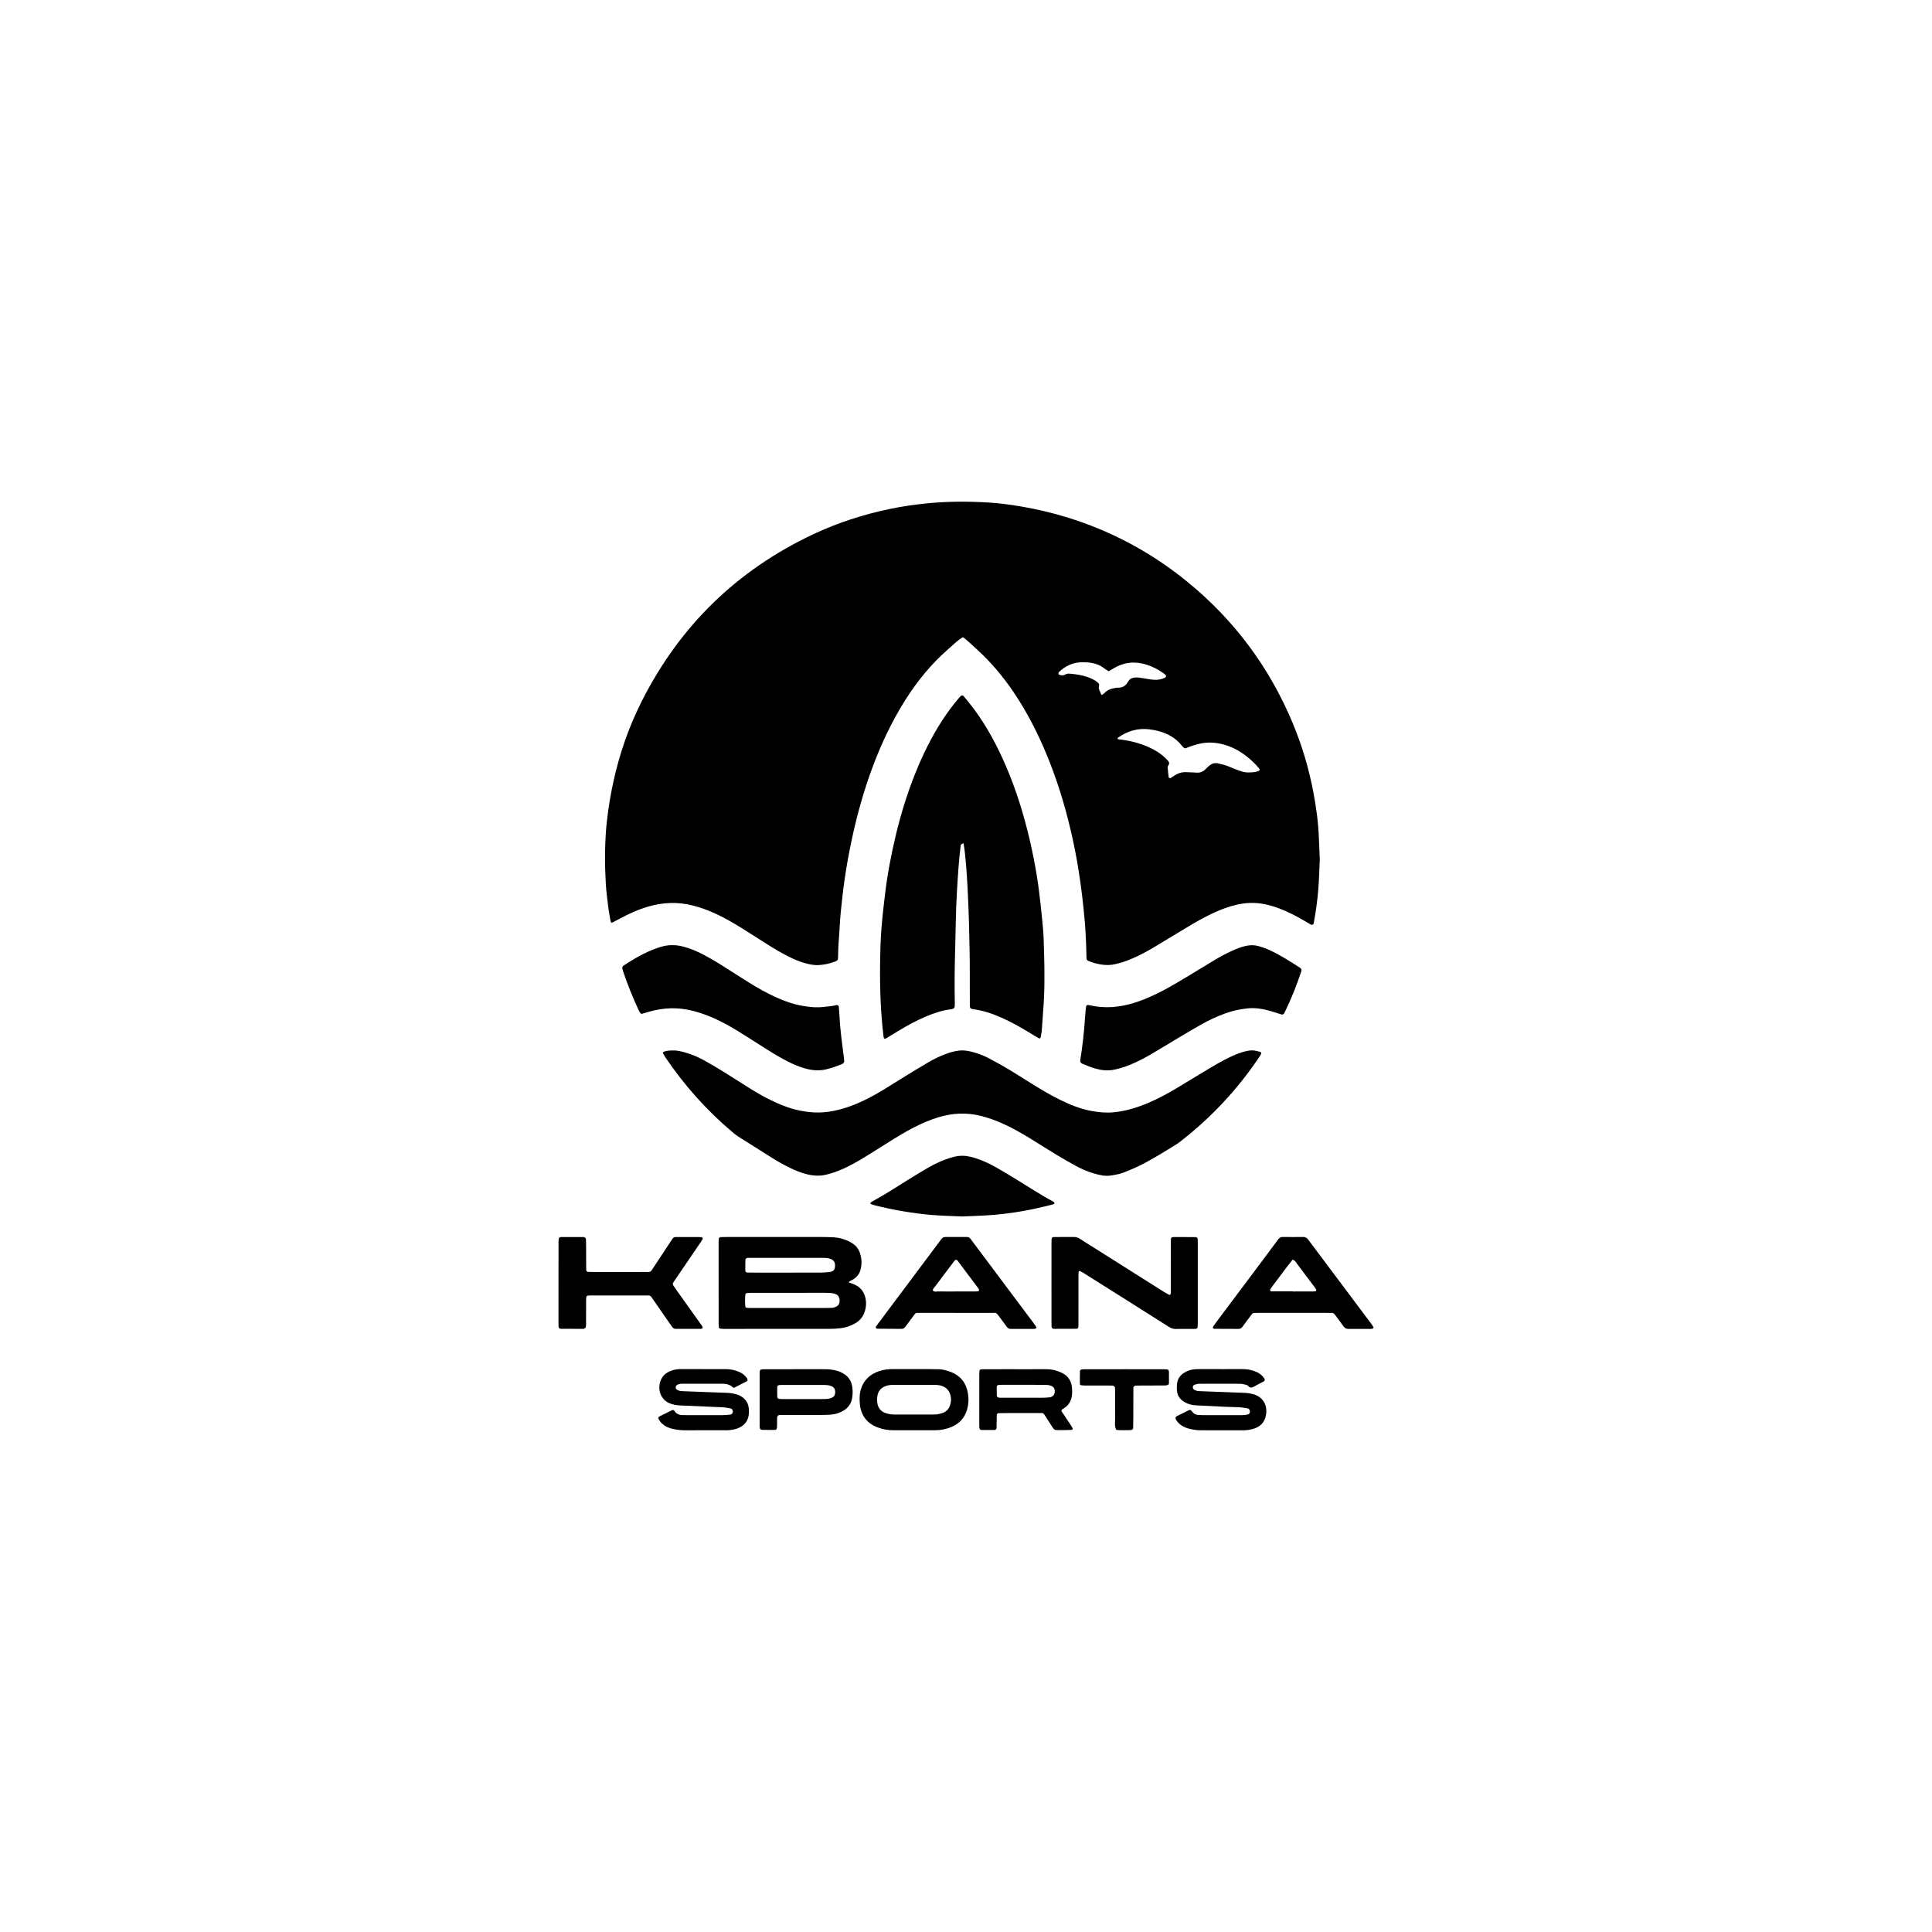 <?xml version="1.0" encoding="utf-8"?>
<!-- Generator: Adobe Illustrator 25.2.1, SVG Export Plug-In . SVG Version: 6.00 Build 0)  -->
<svg version="1.1" id="Camada_1" xmlns="http://www.w3.org/2000/svg" xmlns:xlink="http://www.w3.org/1999/xlink" x="0px" y="0px"
	 viewBox="0 0 2360.88 2360.88" style="enable-background:new 0 0 2360.88 2360.88;" xml:space="preserve">
<g>
	<path d="M1174.07,1032.2c-2.4,18.72-3.52,37.54-4.66,56.38c-1.45,23.96-1.53,47.95-2.23,71.92c-0.62,21.42-0.85,42.85-0.44,64.28
		c0.03,1.6,0.01,3.2-0.05,4.8c-0.06,1.66-1.31,3.15-2.78,3.42c-0.31,0.06-0.62,0.16-0.94,0.2c-11.24,1.2-21.77,4.86-32.1,9.22
		c-11.5,4.86-22.39,10.9-33.05,17.35c-4.92,2.98-9.81,6-14.74,8.96c-1.86,1.12-3.06,0.56-3.31-1.4
		c-3.66-29.58-4.66-59.29-4.31-89.06c0.09-7.36,0.22-14.71,0.46-22.07c0.46-14.07,1.62-28.09,3.12-42.08
		c0.72-6.67,1.51-13.34,2.29-20.01c2.94-25.1,7.62-49.88,13.55-74.44c6.07-25.18,13.69-49.86,23.28-73.92
		c9.01-22.6,19.67-44.37,32.86-64.86c6.41-9.96,13.45-19.46,21.18-28.44c0.62-0.72,1.32-1.38,1.99-2.07
		c0.86-0.88,2.48-0.8,3.37,0.29c4.03,4.96,8.17,9.85,11.99,14.96c16.35,21.87,29.09,45.8,39.83,70.84
		c12.36,28.84,21.59,58.69,28.77,89.2c3.59,15.24,6.6,30.6,9.09,46.05c1.88,11.67,3.18,23.43,4.54,35.18
		c1.14,9.84,2,19.72,2.94,29.58c0.24,2.55,0.41,5.1,0.5,7.66c0.84,24.93,1.68,49.85,0.54,74.82c-0.6,13.11-1.84,26.16-2.64,39.24
		c-0.2,3.18-0.92,6.32-1.41,9.48c-0.15,0.93-1.32,1.59-2.08,1.16c-2.22-1.27-4.44-2.53-6.62-3.86
		c-10.08-6.19-20.24-12.23-30.84-17.46c-11.19-5.52-22.69-10.27-34.95-12.91c-2.49-0.54-5.01-0.99-7.54-1.3
		c-4.14-0.5-4.62-1.75-4.59-5.72c0.01-1.92,0.03-3.84,0.02-5.76c-0.07-20.15,0.09-40.31-0.26-60.46
		c-0.39-22.07-0.98-44.14-1.99-66.18c-0.79-17.24-1.82-34.49-3.59-51.68c-0.46-4.45-1.24-8.86-1.87-13.3
		C1173.67,1026.43,1175.46,1032.04,1174.07,1032.2z"/>
	<path d="M823.01,1283.67c4.97-0.18,10.51,1.38,16.03,2.99c7.7,2.24,14.98,5.54,21.96,9.41c7.82,4.33,15.52,8.89,23.12,13.59
		c11.14,6.88,22.1,14.06,33.23,20.97c10.31,6.4,20.9,12.32,32.03,17.23c9.07,4,18.35,7.37,28.12,9.3c10.08,1.99,20.14,2.9,30.47,1.9
		c14.18-1.37,27.5-5.48,40.47-11.04c10.29-4.41,20.13-9.71,29.7-15.49c9.57-5.78,18.97-11.83,28.5-17.67
		c9.26-5.67,18.54-11.31,27.9-16.81c6.61-3.89,13.54-7.18,20.71-9.93c5.38-2.06,10.91-3.64,16.65-4.29
		c6.8-0.77,13.35,0.65,19.81,2.6c6.13,1.85,12.05,4.28,17.68,7.29c8.16,4.36,16.27,8.85,24.21,13.61
		c9.59,5.74,18.95,11.87,28.46,17.75c10.87,6.72,21.86,13.22,33.33,18.89c12.07,5.96,24.5,10.95,37.75,13.5
		c9.1,1.75,18.27,2.63,27.64,1.74c14.81-1.42,28.75-5.68,42.33-11.48c11.77-5.02,23.04-11.02,34.02-17.56
		c11.53-6.86,22.96-13.88,34.44-20.82c10.11-6.12,20.26-12.18,30.9-17.33c6.62-3.2,13.4-5.97,20.61-7.61
		c4.13-0.94,8.34-1.26,12.35-0.17c5.68,1.55,7.97,0.64,3.29,7.59c-26.27,39.06-57.96,73.06-95.02,102.06
		c-1.76,1.38-3.51,2.8-5.4,3.97c-15.21,9.41-30.33,18.99-46.4,26.89c-5.72,2.81-11.67,5.16-17.57,7.58
		c-5.35,2.19-11.03,3.23-16.7,4.12c-7.11,1.12-13.97-0.55-20.76-2.49c-8.02-2.29-15.61-5.66-22.89-9.66
		c-7.84-4.3-15.61-8.72-23.26-13.35c-10.38-6.28-20.58-12.88-30.93-19.22c-11.17-6.83-22.51-13.38-34.49-18.74
		c-8.46-3.78-17.11-6.94-26.12-9.24c-17.51-4.47-34.77-3.75-52.01,1.41c-10.75,3.22-20.99,7.63-30.91,12.8
		c-10.48,5.46-20.59,11.59-30.59,17.89c-9.19,5.78-18.36,11.62-27.61,17.3c-8.98,5.51-18.11,10.78-27.74,15.11
		c-6.7,3.01-13.58,5.43-20.76,7.17c-9.05,2.19-17.76,1.22-26.47-1.31c-5.52-1.61-10.83-3.78-16.04-6.22
		c-8.11-3.81-15.9-8.18-23.49-12.91c-13.82-8.63-27.59-17.34-41.33-26.09c-2.42-1.54-4.66-3.38-6.86-5.22
		c-31.79-26.71-59.16-57.38-82.37-91.78c-1.06-1.57-1.87-3.32-2.79-4.99c-0.42-0.76-0.12-1.11,0.65-1.48
		C814.46,1283.67,818.3,1283.72,823.01,1283.67z"/>
	<path d="M821.96,1155c5.97-0.16,11.53,1.28,17.05,2.92c6.45,1.91,12.58,4.62,18.57,7.65c9.13,4.62,17.9,9.88,26.54,15.34
		c10.26,6.49,20.45,13.1,30.76,19.52c11.13,6.92,22.51,13.39,34.5,18.73c9.66,4.3,19.58,7.86,29.99,9.73
		c8.81,1.59,17.7,2.64,26.71,1.59c5.39-0.63,10.83-0.88,16.11-2.29c1.21-0.32,2.71,0.72,2.81,1.91c0.28,3.18,0.58,6.36,0.73,9.55
		c0.57,12.15,1.85,24.22,3.39,36.28c0.81,6.34,1.65,12.67,2.42,19.02c0.36,2.98-0.32,4.4-2.8,5.39c-6.51,2.61-13.05,5.04-19.97,6.55
		c-8.74,1.9-17.14,0.98-25.55-1.41c-6.78-1.93-13.22-4.7-19.52-7.84c-9.17-4.56-17.92-9.83-26.57-15.29
		c-11.08-6.99-22.09-14.1-33.21-21.02c-10.31-6.41-20.89-12.37-32.01-17.3c-8.48-3.75-17.18-6.78-26.21-9.03
		c-17.86-4.46-35.47-3.63-53.02,1.41c-2.75,0.79-5.47,1.72-8.23,2.45c-0.49,0.13-1.35-0.18-1.68-0.58
		c-0.79-0.97-1.49-2.07-2.03-3.21c-7.45-15.92-14.02-32.19-19.57-48.87c-0.3-0.91-0.55-1.85-0.69-2.79c-0.2-1.33,0.14-2.6,1.31-3.36
		c12.6-8.2,25.52-15.85,39.7-21.04C808.12,1156.61,814.93,1154.77,821.96,1155z"/>
	<path d="M1590.4,1184.87c-0.08,0.84-0.03,1.51-0.23,2.1c-5.76,17.27-12.45,34.17-20.5,50.51c-0.14,0.29-0.31,0.56-0.47,0.84
		c-0.61,1.07-2.07,1.71-3.25,1.34c-5.18-1.6-10.31-3.37-15.54-4.79c-8.37-2.28-16.93-3.51-25.61-2.68c-9.56,0.92-18.88,3-27.94,6.32
		c-10.22,3.75-20.04,8.33-29.49,13.69c-9.72,5.51-19.32,11.24-28.92,16.95c-10.98,6.53-21.85,13.25-32.88,19.68
		c-8.27,4.82-16.82,9.16-25.72,12.73c-5.93,2.37-12.01,4.16-18.28,5.53c-7.79,1.7-15.33,0.82-22.74-1.2
		c-5.51-1.5-10.79-3.89-16.13-6c-2.27-0.9-2.96-2.31-2.62-4.49c2.65-16.74,4.64-33.54,5.69-50.46c0.28-4.46,0.79-8.92,1.2-13.37
		c0.3-3.29,1.09-3.93,4.23-3.21c18.9,4.39,37.45,2.61,55.75-3.19c10.98-3.48,21.46-8.19,31.69-13.44
		c11.37-5.84,22.35-12.38,33.27-19c10.65-6.46,21.27-12.96,31.95-19.37c7.12-4.27,14.42-8.23,22-11.64
		c5.24-2.35,10.58-4.44,16.21-5.76c5.41-1.27,10.7-1.29,16.08,0.23c4.01,1.13,7.91,2.46,11.71,4.16c13.76,6.15,26.36,14.31,39,22.41
		C1589.57,1183.22,1589.95,1184.23,1590.4,1184.87z"/>
	<path d="M1284.89,1567.98c0-16.31-0.01-32.63,0.01-48.94c0-1.92,0.04-3.84,0.25-5.74c0.06-0.51,0.71-1.1,1.24-1.38
		c0.53-0.28,1.25-0.28,1.88-0.28c8-0.02,15.99,0.02,23.99-0.05c2.65-0.02,4.96,0.59,7.2,2.1c4.5,3.03,9.17,5.82,13.76,8.72
		c29.44,18.6,58.88,37.2,88.34,55.78c2.42,1.53,4.95,2.89,7.49,4.21c0.28,0.14,1.39-0.5,1.42-0.84c0.19-1.9,0.2-3.83,0.21-5.74
		c0.01-17.91,0-35.83,0.01-53.74c0-2.56,0.04-5.12,0.1-7.67c0.04-1.73,1.16-2.74,3.12-2.74c8.95-0.01,17.91,0,26.86,0.04
		c1.86,0.01,2.78,1.04,2.84,3.02c0.05,1.6,0.06,3.2,0.06,4.8c0,32.31,0.01,64.61-0.01,96.92c0,1.91-0.05,3.83-0.26,5.72
		c-0.06,0.51-0.7,1.08-1.22,1.36c-0.53,0.29-1.24,0.35-1.87,0.35c-8,0.03-15.99,0-23.99,0.07c-3.01,0.03-5.53-1-8.04-2.6
		c-17.79-11.32-35.63-22.55-53.47-33.8c-16.75-10.57-33.51-21.13-50.28-31.67c-1.62-1.02-3.3-1.95-5.02-2.77
		c-0.29-0.14-1.36,0.52-1.4,0.87c-0.2,1.9-0.23,3.82-0.23,5.74c-0.01,18.55,0,37.11-0.01,55.66c0,2.24-0.02,4.48-0.19,6.71
		c-0.04,0.52-0.7,1.04-1.16,1.47c-0.2,0.18-0.61,0.18-0.93,0.18c-9.27,0.04-18.54,0.09-27.81,0.09c-1.8,0-2.77-1.12-2.82-3.05
		c-0.05-1.92-0.05-3.84-0.06-5.76c-0.01-6.4,0-12.8,0-19.19C1284.89,1586.54,1284.89,1577.26,1284.89,1567.98z"/>
	<path d="M682.49,1567.77c0-16.62-0.01-33.24,0.02-49.86c0-1.57,0.13-3.16,0.41-4.71c0.09-0.48,0.79-0.97,1.33-1.22
		c0.55-0.26,1.24-0.33,1.87-0.33c8.95-0.01,17.9-0.02,26.85,0.02c1.75,0.01,3.07,1.27,3.11,2.91c0.08,2.87,0.11,5.75,0.12,8.63
		c0.05,9.59,0.08,19.17,0.13,28.76c0.01,1.24,1.11,2.23,2.46,2.28c1.28,0.04,2.56,0.08,3.83,0.08c22.05,0,44.11,0.04,66.16-0.02
		c6.52-0.02,5.69,0.86,9.83-5.5c5.58-8.56,11.24-17.07,16.87-25.59c1.23-1.86,2.48-3.72,3.71-5.59c4.39-6.7,3.39-5.95,10.57-6
		c7.99-0.06,15.98-0.02,23.97,0c1.27,0,2.54,0.14,3.81,0.23c0.73,0.05,1.5,1.51,1.12,2.15c-0.64,1.09-1.26,2.21-1.97,3.26
		c-10.42,15.32-20.84,30.62-31.27,45.93c-0.9,1.32-1.84,2.61-2.67,3.97c-0.71,1.16-0.76,2.45,0,3.6c1.4,2.13,2.86,4.22,4.35,6.3
		c10.2,14.3,20.41,28.6,30.59,42.91c0.52,0.74,1.26,1.46,0.87,2.54c-0.11,0.29-0.14,0.76-0.34,0.85c-0.58,0.25-1.22,0.49-1.83,0.49
		c-10.23,0.03-20.45,0.02-30.68,0.01c-1.71,0-3.09-0.67-4.09-2.06c-1.49-2.07-2.96-4.16-4.42-6.25c-7.1-10.23-14.21-20.46-21.3-30.7
		c-0.78-1.12-1.77-1.78-3.16-1.78c-0.96,0-1.92-0.06-2.88-0.06c-22.69,0-45.39-0.01-68.08,0.01c-1.27,0-2.55,0.04-3.79,0.27
		c-0.53,0.1-1.24,0.68-1.36,1.17c-0.3,1.22-0.43,2.52-0.43,3.78c-0.03,9.59-0.01,19.18-0.04,28.77c0,1.59,0.04,3.22-0.33,4.74
		c-0.18,0.74-1.24,1.28-1.95,1.86c-0.22,0.18-0.6,0.23-0.9,0.23c-9.26-0.01-18.53-0.02-27.79-0.08c-1.64-0.01-2.64-1.31-2.68-3.26
		c-0.04-2.56-0.05-5.11-0.05-7.67C682.49,1597.81,682.49,1582.79,682.49,1567.77z"/>
	<path d="M1176.01,1486.51c-13.12-0.62-25.59-0.79-37.98-1.88c-23.21-2.06-46.15-6.02-68.78-11.65c-1.85-0.46-3.63-1.18-5.43-1.82
		c-0.13-0.05-0.23-0.45-0.2-0.67c0.04-0.3,0.15-0.65,0.35-0.86c0.44-0.45,0.9-0.93,1.45-1.22c14.63-7.85,28.54-16.88,42.59-25.68
		c7.83-4.91,15.72-9.76,23.7-14.42c7.16-4.18,14.53-7.98,22.29-10.94c17.79-6.79,26.18-6.6,43.57-0.17
		c6.89,2.55,13.48,5.77,19.84,9.42c7.75,4.44,15.43,8.99,23.04,13.66c15.49,9.5,30.67,19.54,46.72,28.11
		c0.85,0.45,1.71,2.1,1.3,2.36c-0.49,0.31-0.97,0.68-1.5,0.87c-0.9,0.33-1.83,0.57-2.76,0.79c-6.82,1.62-13.61,3.36-20.46,4.82
		c-15.92,3.4-32.04,5.77-48.23,7.22C1202.17,1485.64,1188.74,1485.88,1176.01,1486.51z"/>
	<path d="M860.03,1673.05c8.63,0,17.26,0,25.89,0c4.83,0,9.57,0.59,14.15,2.15c5.25,1.79,9.84,4.51,12.94,9.31
		c0.7,1.08,0.59,2.83-0.42,3.36c-5.08,2.66-10.16,5.31-15.29,7.87c-0.42,0.21-1.34,0-1.7-0.35c-3.71-3.61-8.31-4.5-13.23-4.5
		c-15.98,0-31.96,0-47.95-0.01c-2.26,0-4.46,0.24-6.55,1.19c-1.27,0.58-1.99,1.62-2.15,2.92c-0.17,1.34,0.48,2.56,1.58,3.25
		c1.06,0.66,2.3,1.16,3.52,1.4c1.55,0.31,3.17,0.34,4.77,0.4c17.56,0.68,35.13,1.41,52.7,1.97c4.21,0.13,8.26,0.85,12.24,2.03
		c3.4,1.01,6.46,2.76,9,5.28c2.79,2.76,4.65,6.01,5.24,9.98c0.52,3.51,0.65,6.97,0.06,10.49c-0.96,5.68-3.81,10.07-8.61,13.21
		c-4.68,3.07-9.99,4.1-15.42,4.66c-1.9,0.2-3.83,0.11-5.75,0.11c-15.66,0.01-31.33-0.07-46.99,0.04
		c-5.48,0.04-10.85-0.56-16.16-1.77c-6.06-1.38-11.42-4.07-15.32-9.1c-0.77-0.99-1.31-2.17-1.91-3.28c-0.4-0.74-0.05-2.19,0.63-2.53
		c5.41-2.71,10.81-5.43,16.25-8.07c0.45-0.22,1.21,0.12,1.8,0.3c0.28,0.08,0.54,0.37,0.7,0.63c2.43,3.98,6.18,5.26,10.6,5.24
		c2.56-0.01,5.11,0.1,7.67,0.1c13.74,0.01,27.49,0.05,41.23-0.03c3.17-0.02,6.35-0.43,9.51-0.8c1.34-0.16,2.47-2.08,2.46-3.72
		c-0.01-1.67-1.08-3.31-2.55-3.6c-2.81-0.55-5.63-1.12-8.48-1.41c-2.86-0.29-5.75-0.25-8.62-0.38c-15.01-0.66-30.01-1.34-45.02-1.98
		c-3.86-0.16-7.57-0.82-11.25-2.09c-11.42-3.94-15.36-15.06-13.43-24.48c1.64-8,6.39-12.95,13.81-15.76
		c3.95-1.5,8.01-2.09,12.21-2.08C841.49,1673.05,850.76,1673.04,860.03,1673.05C860.03,1673.04,860.03,1673.04,860.03,1673.05z"/>
	<path d="M1491.37,1673.05c8.95,0,17.9,0.02,26.85-0.01c4.84-0.02,9.58,0.68,14.13,2.25c5.24,1.8,9.79,4.65,12.83,9.49
		c0.64,1.02,0.34,2.68-0.79,3.27c-3.95,2.09-8.02,3.98-11.84,6.27c-2.89,1.74-5.19,1.87-7.48-0.84c-0.56-0.67-1.6-1.09-2.5-1.28
		c-2.49-0.54-5.01-1.25-7.52-1.26c-16.62-0.11-33.25-0.09-49.87,0.01c-1.86,0.01-3.72,0.74-5.55,1.24
		c-1.12,0.31-2.03,1.74-2.01,2.97c0.02,1.35,0.57,2.52,1.78,3.15c1.12,0.58,2.32,1.07,3.55,1.35c1.23,0.28,2.54,0.29,3.81,0.34
		c17.57,0.68,35.13,1.4,52.7,1.99c4.19,0.14,8.27,0.6,12.28,1.82c0.61,0.18,1.25,0.3,1.84,0.53c10.72,4.12,15.33,13.62,13.49,24.6
		c-1.53,9.15-7.1,14.74-15.92,17.18c-3.7,1.02-7.45,1.69-11.34,1.67c-17.58-0.06-35.17-0.07-52.75-0.01
		c-4.85,0.02-9.58-0.82-14.21-2c-6.32-1.6-11.83-4.73-15.51-10.45c-1.26-1.96-1.04-3.88,0.82-4.83c4.84-2.45,9.7-4.85,14.57-7.24
		c1.3-0.64,2.19-0.38,3.38,0.85c0.44,0.46,0.79,1,1.2,1.5c1.71,2.08,3.87,3.27,6.59,3.39c1.92,0.09,3.83,0.31,5.74,0.31
		c16.3,0.02,32.61,0.04,48.91-0.03c2.21-0.01,4.45-0.36,6.6-0.88c1.24-0.3,1.98-1.52,2.24-2.85c0.39-1.94-0.8-4.12-2.64-4.45
		c-3.13-0.56-6.28-1.2-9.45-1.38c-6.38-0.37-12.78-0.39-19.17-0.68c-11.81-0.54-23.62-1.17-35.43-1.76
		c-4.55-0.23-8.8-1.53-12.76-3.71c-5.68-3.13-9.23-7.82-9.73-14.44c-0.19-2.53-0.17-5.1,0.05-7.63c0.58-6.56,4.06-11.32,9.68-14.51
		c3.63-2.06,7.55-3.46,11.77-3.74c2.87-0.19,5.75-0.24,8.62-0.25c7.67-0.03,15.35-0.01,23.02-0.01
		C1491.37,1673.02,1491.37,1673.04,1491.37,1673.05z"/>
	<path d="M1374.34,1673.17c15.32,0,30.65-0.01,45.97,0.01c1.91,0,3.82,0.09,5.73,0.18c1.19,0.05,2.37,1.26,2.38,2.5
		c0.05,4.78,0.05,9.57,0.06,14.35c0,0.3-0.03,0.67-0.2,0.9c-0.37,0.5-0.76,1.17-1.27,1.33c-1.2,0.35-2.48,0.59-3.73,0.6
		c-9.26,0.05-18.52,0.02-27.77,0.04c-2.55,0-5.1,0.05-7.66,0.12c-1.68,0.05-2.9,1.31-2.9,3.06c-0.03,11.81-0.02,23.62-0.05,35.44
		c-0.01,4.46-0.1,8.93-0.2,13.39c-0.02,1.17-1.28,2.3-2.51,2.37c-0.95,0.05-1.91,0.13-2.86,0.14c-13.9,0.2-15.29,0.12-15.81-1.28
		c-1.82-4.95-0.71-10.09-0.81-15.14c-0.2-9.89-0.05-19.79-0.06-29.69c0-1.91-0.05-3.83-0.11-5.74c-0.03-0.89-1.64-2.52-2.52-2.55
		c-1.91-0.06-3.83-0.12-5.74-0.12c-9.58-0.01-19.16,0.01-28.73-0.02c-1.59-0.01-3.19-0.11-4.75-0.39c-0.48-0.09-1.19-0.89-1.2-1.38
		c-0.05-5.42-0.05-10.84,0.13-16.25c0.02-0.59,1.22-1.55,1.95-1.64c2.21-0.26,4.46-0.21,6.69-0.21
		C1343.69,1673.16,1359.01,1673.17,1374.34,1673.17z"/>
	<path d="M1174.07,1032.2c-0.6-2.51-0.25-4.78,1.68-6.64c0.21-0.2,0.56-0.41,0.8-0.37c0.21,0.04,0.39,0.41,0.52,0.67
		c0.72,1.42,0.81,2.89,0.33,4.4C1176.28,1030.91,1175.17,1031.55,1174.07,1032.2z"/>
	<path d="M1611.68,1024.91c-0.6-18.91-3.16-37.6-6.64-56.14c-5.5-29.26-13.9-57.71-25.39-85.21
		c-28.41-67.99-71.07-125.42-128.08-172.1c-44.03-36.05-93.22-62.54-147.65-79.26c-18.34-5.63-36.95-10.01-55.87-13.24
		c-13.26-2.27-26.58-4.08-39.95-4.88c-25.23-1.5-50.48-1.49-75.71,1.06c-14.97,1.51-29.83,3.63-44.53,6.68
		c-32.62,6.77-64.2,16.93-94.36,31.16c-92.94,43.85-162.64,111.72-209.02,203.39c-16.07,31.76-27.69,65.18-35.17,100.02
		c-2.42,11.25-4.44,22.55-6.03,33.96c-1.33,9.51-2.45,19.04-3.03,28.6c-0.92,15.01-1.23,30.04-0.66,45.08
		c0.37,9.91,0.77,19.8,1.92,29.67c1.07,9.21,2.07,18.42,3.83,27.52c0.36,1.88,0.6,3.78,1.07,5.63c0.09,0.35,1.19,0.83,1.53,0.67
		c2.87-1.39,5.68-2.89,8.48-4.41c11.24-6.12,22.8-11.48,35.12-15.11c18.17-5.36,36.38-6.23,54.88-1.52
		c9.02,2.3,17.7,5.38,26.16,9.17c11.98,5.36,23.3,11.94,34.42,18.87c10.04,6.25,19.97,12.67,29.95,19.01
		c8.9,5.65,17.95,11.06,27.41,15.75c6.01,2.98,12.16,5.64,18.65,7.45c5.87,1.64,11.82,3.02,17.94,2.56
		c7.03-0.53,13.91-1.95,20.46-4.7c1.61-0.68,2.59-1.64,2.65-3.49c0.23-7.03,0.25-14.09,0.84-21.09c1.02-12.11,1.36-24.26,2.59-36.36
		c1.35-13.36,2.82-26.71,4.76-39.98c2.35-16.11,5.29-32.13,8.69-48.08c6.4-30.03,14.65-59.51,25.37-88.27
		c10.62-28.5,23.56-55.89,39.82-81.66c14.77-23.4,32.06-44.67,53.03-62.81c5.54-4.79,10.68-10.11,16.97-14
		c0.99-0.61,2.74,1.09,17.47,14.51c17.12,15.59,31.95,33.12,44.9,52.28c16.34,24.18,29.58,50.01,40.69,76.95
		c12.08,29.28,21.47,59.44,28.77,90.24c4.05,17.09,7.52,34.31,10.2,51.69c1.46,9.48,2.87,18.95,4.01,28.48
		c1.33,11.11,2.5,22.23,3.45,33.38c1.22,14.36,1.77,28.73,2.03,43.12c0.01,0.64,0.07,1.28,0.13,1.91c0.14,1.41,0.94,2.33,2.23,2.8
		c2.7,0.98,5.36,2.12,8.13,2.84c7.78,2.04,15.56,2.99,23.68,1.34c7.58-1.54,14.76-4.06,21.8-7.09c8.81-3.8,17.28-8.3,25.52-13.18
		c11.82-7,23.54-14.18,35.28-21.3c9.83-5.96,19.72-11.83,29.96-17.08c7.4-3.79,14.94-7.24,22.77-10.04
		c9.67-3.47,19.6-5.87,29.89-6.3c12.32-0.52,24.09,2.25,35.59,6.48c10.83,3.99,20.99,9.34,30.95,15.1c2.77,1.6,5.49,3.27,8.26,4.85
		c1.46,0.83,3.22-0.09,3.53-1.77c2.48-13.2,4.32-26.52,5.46-39.88c1.08-12.74,1.32-25.55,1.92-38.02
		C1612.4,1041.52,1611.94,1033.22,1611.68,1024.91z M1349.58,847.02c-0.79,0.89-2.01,1.42-3.07,2.04c-0.21,0.12-0.87-0.02-0.89-0.13
		c-0.79-3.63-3.81-6.7-2.66-10.82c0.61-2.19-0.65-3.56-2.27-4.79c-3.61-2.72-7.67-4.58-11.88-6.04c-6.97-2.41-14.23-3.46-21.55-4.05
		c-1.91-0.15-3.79-0.07-5.53,1.04c-2.02,1.29-4.26,1.05-6.49,0.61c-0.91-0.18-2.01-1.19-1.89-1.85c0.11-0.59,0.16-1.35,0.55-1.71
		c8.18-7.81,17.77-12.23,29.25-12.06c1.59,0.02,3.2-0.01,4.78,0.1c7.75,0.56,15.09,2.3,21.35,7.32c1.72,1.38,3.69,2.43,5.5,3.6
		c2.12-1.27,4.02-2.42,5.92-3.55c12.81-7.61,26.3-9.01,40.48-4.48c7.04,2.25,13.55,5.54,19.61,9.74c3.56,2.47,4.67,3.7,4.13,4.62
		c-1.28,2.19-3.68,2.5-5.71,3.13c-5.31,1.64-10.71,1.04-16.09,0.04c-3.75-0.7-7.54-1.24-11.33-1.73c-1.57-0.21-3.19-0.23-4.77-0.13
		c-3.32,0.22-6.22,1.33-8.05,4.36c-0.16,0.27-0.4,0.5-0.55,0.78c-2.7,4.92-6.77,7.47-12.47,7.29c-0.95-0.03-1.91,0.14-2.86,0.28
		C1357.96,841.38,1353.2,842.93,1349.58,847.02z M1537.9,942.08c-3.61,1.57-7.41,1.86-11.91,1.81c-4.28,0.4-8.82-1.23-13.34-2.81
		c-3.31-1.15-6.55-2.52-9.77-3.91c-4.72-2.03-9.67-3.27-14.65-4.39c-3.65-0.81-7.01,0.13-9.91,2.4c-1.76,1.37-3.39,2.92-4.94,4.53
		c-3.33,3.46-7.25,4.92-12.08,4.41c-3.49-0.37-7.03-0.17-10.53-0.48c-6.01-0.52-11.35,1.11-16.25,4.5c-1.31,0.91-2.66,1.74-4,2.6
		c-0.65,0.41-2.3-0.12-2.38-0.8c-0.48-4.1-0.99-8.21-1.31-12.32c-0.07-0.85,0.52-1.85,1.04-2.62c1.26-1.88,1.04-3.49-0.42-5.16
		c-3.82-4.36-8.19-8.04-13.09-11.13c-8.17-5.15-17-8.76-26.27-11.31c-7.08-1.95-14.3-3.27-21.62-4.03
		c-0.31-0.03-0.87-0.27-0.86-0.32c0.11-0.56,0.14-1.36,0.52-1.63c11.68-8.21,24.5-12.04,38.84-10.14c4.12,0.55,8.17,1.31,12.17,2.49
		c10.33,3.07,19.43,8.02,26.3,16.57c1,1.24,2.01,2.52,3.25,3.5c0.62,0.49,1.92,0.7,2.64,0.39c5.57-2.44,11.29-4.25,17.25-5.56
		c10.3-2.26,20.31-1.33,30.26,1.57c10.27,2.99,19.36,8.22,27.63,14.91c5.22,4.22,10.1,8.83,14.31,14.1
		C1539.76,940.49,1539.38,941.43,1537.9,942.08z"/>
	<path d="M1057.34,1585.23c-1.88-7.37-6.25-12.44-13.04-15.52c-2.31-1.05-4.77-1.78-7.3-2.71c1.64-2.17,4.2-2.6,6.18-3.94
		c4.13-2.78,7-6.36,8.33-11.27c1.81-6.68,1.6-13.22-0.41-19.81c-1.56-5.09-4.45-9.21-8.77-12.19c-2.34-1.62-4.92-2.96-7.55-4.06
		c-5.03-2.1-10.32-3.4-15.77-3.72c-4.78-0.28-9.58-0.39-14.37-0.4c-38.68-0.03-77.35-0.02-116.03-0.01c-2.55,0-5.11,0.04-7.66,0.11
		c-1.77,0.05-2.69,1.12-2.74,3.13c-0.05,1.92-0.05,3.83-0.05,5.75c0,8.31,0,16.62,0,24.93c0,23.65-0.01,47.31,0.01,70.96
		c0,1.9,0.09,3.81,0.32,5.69c0.06,0.49,0.74,1.2,1.23,1.29c1.56,0.28,3.16,0.42,4.75,0.42c43.15,0.02,86.3,0.03,129.46-0.02
		c4.15,0,8.31-0.32,12.44-0.7c6.44-0.6,12.46-2.63,18.11-5.75c5.21-2.88,9.21-6.98,11.41-12.5
		C1058.4,1598.58,1059.07,1592.04,1057.34,1585.23z M910.88,1538.92c0.02-0.59,1.18-1.37,1.96-1.64c0.86-0.31,1.89-0.17,2.84-0.17
		c29.96-0.01,59.93,0,89.89-0.01c3.2,0,6.33,0.12,9.4,1.32c3.8,1.5,5.43,3.69,5.46,7.99c0.04,4.9-1.74,7.3-6.4,7.91
		c-3.78,0.5-7.61,0.76-11.42,0.78c-14.03,0.09-28.05,0.04-42.08,0.04c-13.71,0-27.41,0.01-41.12-0.01c-2.23,0-4.46-0.08-6.69-0.14
		c-0.71-0.02-1.95-1.14-1.95-1.81C910.78,1548.43,910.71,1543.67,910.88,1538.92z M1026.02,1589.8c-0.02,0.63-0.09,1.27-0.21,1.9
		c-0.38,1.99-1.47,3.57-3.2,4.53c-1.95,1.08-4.03,1.94-6.33,1.97c-2.55,0.03-5.11,0.12-7.66,0.12c-14.68,0.01-29.37,0.01-44.05,0.01
		c-15.96,0-31.92,0.01-47.88-0.01c-1.57,0-3.16-0.1-4.71-0.36c-0.47-0.08-1.16-0.82-1.2-1.29c-0.36-5.08-0.66-10.18,0.19-15.24
		c0.08-0.48,0.78-1.13,1.27-1.21c1.55-0.26,3.14-0.39,4.71-0.39c13.41-0.03,26.81-0.02,40.22-0.02c17.24,0,34.47,0.01,51.71-0.01
		c3.52,0,7.01,0.09,10.46,0.94C1023.82,1581.83,1026.18,1584.94,1026.02,1589.8z"/>
	<path d="M1678.33,1621.72c-0.75-1.4-1.67-2.71-2.62-3.99c-8.79-11.76-17.59-23.51-26.4-35.26c-16.85-22.47-33.74-44.92-50.52-67.45
		c-1.68-2.25-3.39-3.51-6.3-3.46c-8.3,0.13-16.61,0.1-24.91,0.01c-2.5-0.03-4.22,1.05-5.62,2.93c-7.25,9.72-14.48,19.46-21.75,29.17
		c-17.8,23.76-35.61,47.51-53.41,71.27c-1.53,2.04-3.04,4.1-4.47,6.22c-0.29,0.42-0.37,1.24-0.15,1.68
		c0.22,0.45,0.93,0.93,1.43,0.94c9.9,0.08,19.8,0.1,29.7,0.13c2.05,0.01,3.67-0.77,4.89-2.47c1.86-2.59,3.76-5.15,5.67-7.71
		c1.9-2.56,3.77-5.14,5.76-7.64c0.79-0.99,1.85-1.74,3.25-1.74c1.6,0,3.19-0.05,4.79-0.05c28.11,0,56.22,0,84.32,0
		c1.92,0,3.83,0.05,5.75,0.07c1.39,0.01,2.39,0.69,3.19,1.77c3.61,4.87,7.35,9.65,10.8,14.63c1.67,2.41,3.76,3.2,6.49,3.17
		c4.47-0.06,8.94-0.02,13.41-0.02c0,0,0-0.01,0-0.01c4.47,0,8.94,0.03,13.41-0.02c0.94-0.01,1.94-0.15,2.78-0.53
		C1678.16,1623.18,1678.53,1622.09,1678.33,1621.72z M1607.65,1577.87c-1.23,0.25-2.52,0.28-3.79,0.29
		c-7.96,0.02-15.92,0.01-23.88,0.01c0-0.05,0-0.1,0-0.14c-8.91,0-17.83,0-26.74-0.01c-0.72,0-1.53-1.61-1.13-2.2
		c1.07-1.56,2.08-3.18,3.21-4.7c5.52-7.4,11.05-14.78,16.63-22.14c2.49-3.29,5.09-6.5,7.65-9.75c3.61,1.18,4.72,4.79,7.01,7.26
		c0.64,0.7,1.15,1.52,1.72,2.29c6.12,8.14,12.25,16.28,18.34,24.44c0.75,1,1.38,2.12,1.85,3.28
		C1608.63,1576.81,1608.03,1577.79,1607.65,1577.87z"/>
	<path d="M1266.5,1621.82c-0.98-1.64-2.11-3.19-3.25-4.73c-21.04-28.11-42.08-56.21-63.12-84.32c-3.64-4.85-7.27-9.71-10.93-14.54
		c-5.87-7.77-3.32-6.5-14.23-6.62c-6.07-0.07-12.13-0.02-18.2,0c-0.96,0-1.94-0.05-2.86,0.17c-0.89,0.21-1.85,0.56-2.5,1.15
		c-0.93,0.85-1.61,1.97-2.38,2.99c-25.82,34.49-51.64,68.98-77.46,103.47c-0.38,0.51-0.7,1.07-1.11,1.55
		c-0.49,0.59-0.6,1.19-0.08,1.75c0.38,0.41,0.91,0.99,1.37,0.99c9.89,0.11,19.78,0.14,29.68,0.19c2.05,0.01,3.64-0.82,4.87-2.5
		c3.76-5.15,7.58-10.26,11.38-15.38c0.81-1.09,1.87-1.66,3.25-1.65c1.6,0.01,3.19-0.05,4.79-0.05c28.42,0,56.84-0.03,85.26,0.02
		c6.67,0.01,6.03-1.12,10.89,5.65c2.79,3.89,5.69,7.69,8.51,11.56c1.24,1.7,2.9,2.38,4.93,2.38c4.79-0.01,9.58,0,14.37,0
		c0,0,0,0.01,0,0.01c4.47,0,8.94,0.03,13.41-0.02c0.93-0.01,1.92-0.16,2.76-0.54C1266.24,1623.19,1266.68,1622.12,1266.5,1621.82z
		 M1195.71,1577.74c-1.2,0.3-2.47,0.41-3.71,0.41c-8.28,0.03-16.56,0.02-24.84,0.02c-6.69,0-13.38,0.12-20.06-0.06
		c-2.4-0.07-5.08,1.04-7.2-1.08c0.03-2.47,2-3.85,3.27-5.57c7.4-9.97,14.9-19.87,22.38-29.78c0.57-0.75,1.18-1.53,1.93-2.07
		c0.39-0.28,1.22-0.25,1.69-0.03c0.53,0.26,0.92,0.86,1.3,1.36c8.22,10.94,16.44,21.89,24.64,32.86c0.56,0.74,1.07,1.58,1.32,2.46
		C1196.53,1576.68,1196.07,1577.65,1195.71,1577.74z"/>
	<path d="M1182.88,1703.06c-1.99-12.56-8.68-21.73-20.83-26.46c-4.78-1.86-9.68-3.24-14.83-3.41c-4.47-0.15-8.94-0.17-13.41-0.18
		c-14.05-0.02-28.11,0.04-42.16-0.02c-5.79-0.02-11.49,0.59-16.99,2.39c-11.74,3.86-19.75,11.48-23.01,23.57
		c-1.43,5.29-1.37,10.76-0.94,16.19c1.13,14.08,8.28,23.84,21.42,29.01c6.28,2.47,12.88,3.62,19.65,3.61c8.3-0.01,16.61,0,24.91,0
		c0,0,0,0,0-0.01c8.62,0,17.25,0.03,25.87-0.01c7.1-0.03,14.02-1.37,20.5-4.17c9.6-4.15,15.95-11.26,18.81-21.54
		C1183.64,1715.72,1183.88,1709.35,1182.88,1703.06z M1160.49,1718.39c-1.67,4.14-4.64,6.91-8.76,8.28
		c-3.32,1.1-6.76,1.85-10.34,1.84c-16.31-0.05-32.62-0.06-48.93,0.01c-3.58,0.01-7.03-0.67-10.35-1.78
		c-5.64-1.88-8.96-6.07-9.94-11.85c-0.47-2.8-0.45-5.78-0.07-8.59c0.78-5.79,3.88-9.95,9.43-12.27c3.35-1.4,6.79-1.74,10.32-1.75
		c8.32-0.02,16.63-0.01,24.95-0.01c0,0,0,0,0,0c8.32,0,16.63-0.01,24.95,0.01c3.53,0.01,6.98,0.37,10.32,1.75
		c4.06,1.68,6.92,4.4,8.54,8.51C1162.68,1707.84,1162.62,1713.09,1160.49,1718.39z"/>
	<path d="M1310.78,1745.74c-0.41-1.19-1-2.34-1.7-3.39c-3.88-5.86-7.81-11.69-11.71-17.54c-0.49-0.74-0.26-1.88,0.51-2.43
		c1.3-0.92,2.64-1.78,3.93-2.71c4.99-3.62,7.33-8.79,8.08-14.67c0.4-3.14,0.38-6.41,0.04-9.57c-0.79-7.42-4.23-13.36-10.87-17.06
		c-2.48-1.38-5.2-2.4-7.9-3.32c-4.59-1.57-9.37-1.89-14.19-1.88c-11.83,0.02-23.67,0.01-35.5,0.01c0,0,0-0.01,0-0.01
		c-12.79,0-25.59-0.01-38.38,0.01c-1.59,0-3.2,0.05-4.78,0.28c-0.5,0.08-1.21,0.78-1.29,1.29c-0.25,1.57-0.32,3.18-0.32,4.77
		c-0.02,20.47-0.01,40.94-0.01,61.4c0,1.28,0.05,2.55,0.12,3.83c0.07,1.37,1.1,2.64,2.26,2.65c5.43,0.04,10.86,0.05,16.29,0.03
		c1.21,0,2.38-1.23,2.42-2.48c0.08-2.87,0.11-5.75,0.17-8.62c0.05-2.56,0.08-5.11,0.14-7.67c0.02-0.67,1.2-1.78,1.93-1.79
		c5.43-0.08,10.87-0.18,16.3-0.18c12.15-0.01,24.31,0.03,36.46,0.03c1.37,0,2.48,0.5,3.24,1.65c1.92,2.94,3.77,5.92,5.73,8.83
		c8.41,12.51,4.01,10.13,18.77,10.36c3.19,0.05,6.38-0.13,9.56-0.33C1310.35,1747.22,1310.92,1746.13,1310.78,1745.74z
		 M1282.96,1707.46c-2.83,0.39-5.71,0.5-8.56,0.53c-7.96,0.07-15.92,0.02-23.88,0.02c-9.23,0-18.47,0.01-27.7-0.01
		c-0.95,0-1.99,0.09-2.83-0.25c-0.76-0.3-1.83-1.12-1.85-1.75c-0.18-3.81-0.11-7.63-0.09-11.45c0.01-1.18,1.17-2.15,2.54-2.21
		c0.95-0.04,1.91-0.1,2.86-0.1c16.87-0.01,33.75-0.01,50.62,0.01c2.23,0,4.46,0.05,6.68,0.26c1.24,0.12,2.48,0.52,3.67,0.95
		c3.02,1.1,4.49,3.29,4.54,6.57C1289.02,1703.91,1286.71,1706.94,1282.96,1707.46z"/>
	<path d="M1041.4,1694.5c-1.03-6.68-4.31-11.91-10.01-15.56c-2.7-1.73-5.58-3.01-8.69-3.88c-4.96-1.39-10-1.92-15.13-1.9
		c-11.81,0.04-23.61,0.01-35.42,0.01c0,0,0,0,0,0c-12.45,0-24.89-0.01-37.34,0.01c-1.59,0-3.19,0.1-4.75,0.34
		c-0.52,0.08-1.17,0.68-1.35,1.2c-0.32,0.87-0.42,1.85-0.42,2.79c-0.02,21.7-0.03,43.4-0.01,65.1c0,0.95-0.04,1.99,0.33,2.82
		c0.34,0.76,1.21,1.8,1.86,1.82c5.72,0.16,11.45,0.14,17.18,0.07c0.47-0.01,1.15-0.68,1.36-1.2c0.35-0.86,0.52-1.84,0.54-2.78
		c0.07-3.51,0.03-7.02,0.08-10.53c0.04-2.4,1.18-3.65,3.34-3.7c2.23-0.05,4.47-0.04,6.7-0.04c14.36,0,28.72,0.02,43.08-0.02
		c4.15-0.01,8.3-0.07,12.44-0.36c5.81-0.41,11.25-2.17,16.19-5.29c5.73-3.62,9-8.87,10.03-15.55
		C1042.08,1703.4,1042.09,1698.95,1041.4,1694.5z M1016.2,1708.12c-1.48,0.55-3.02,1.09-4.57,1.25c-2.53,0.26-5.09,0.26-7.63,0.27
		c-7.64,0.03-15.29,0.01-22.93,0.01c-8.28,0-16.56,0.02-24.84-0.01c-1.58-0.01-3.22,0.02-4.73-0.36c-0.7-0.17-1.64-1.24-1.67-1.94
		c-0.16-4.13-0.1-8.27-0.08-12.4c0.01-1.19,1.22-2.3,2.46-2.39c0.63-0.04,1.27-0.13,1.9-0.13c17.52-0.01,35.04-0.01,52.55,0
		c3.19,0,6.34,0.15,9.36,1.46c3.18,1.38,4.64,3.61,4.58,7.56C1020.55,1704.61,1019.25,1706.98,1016.2,1708.12z"/>
</g>
</svg>
